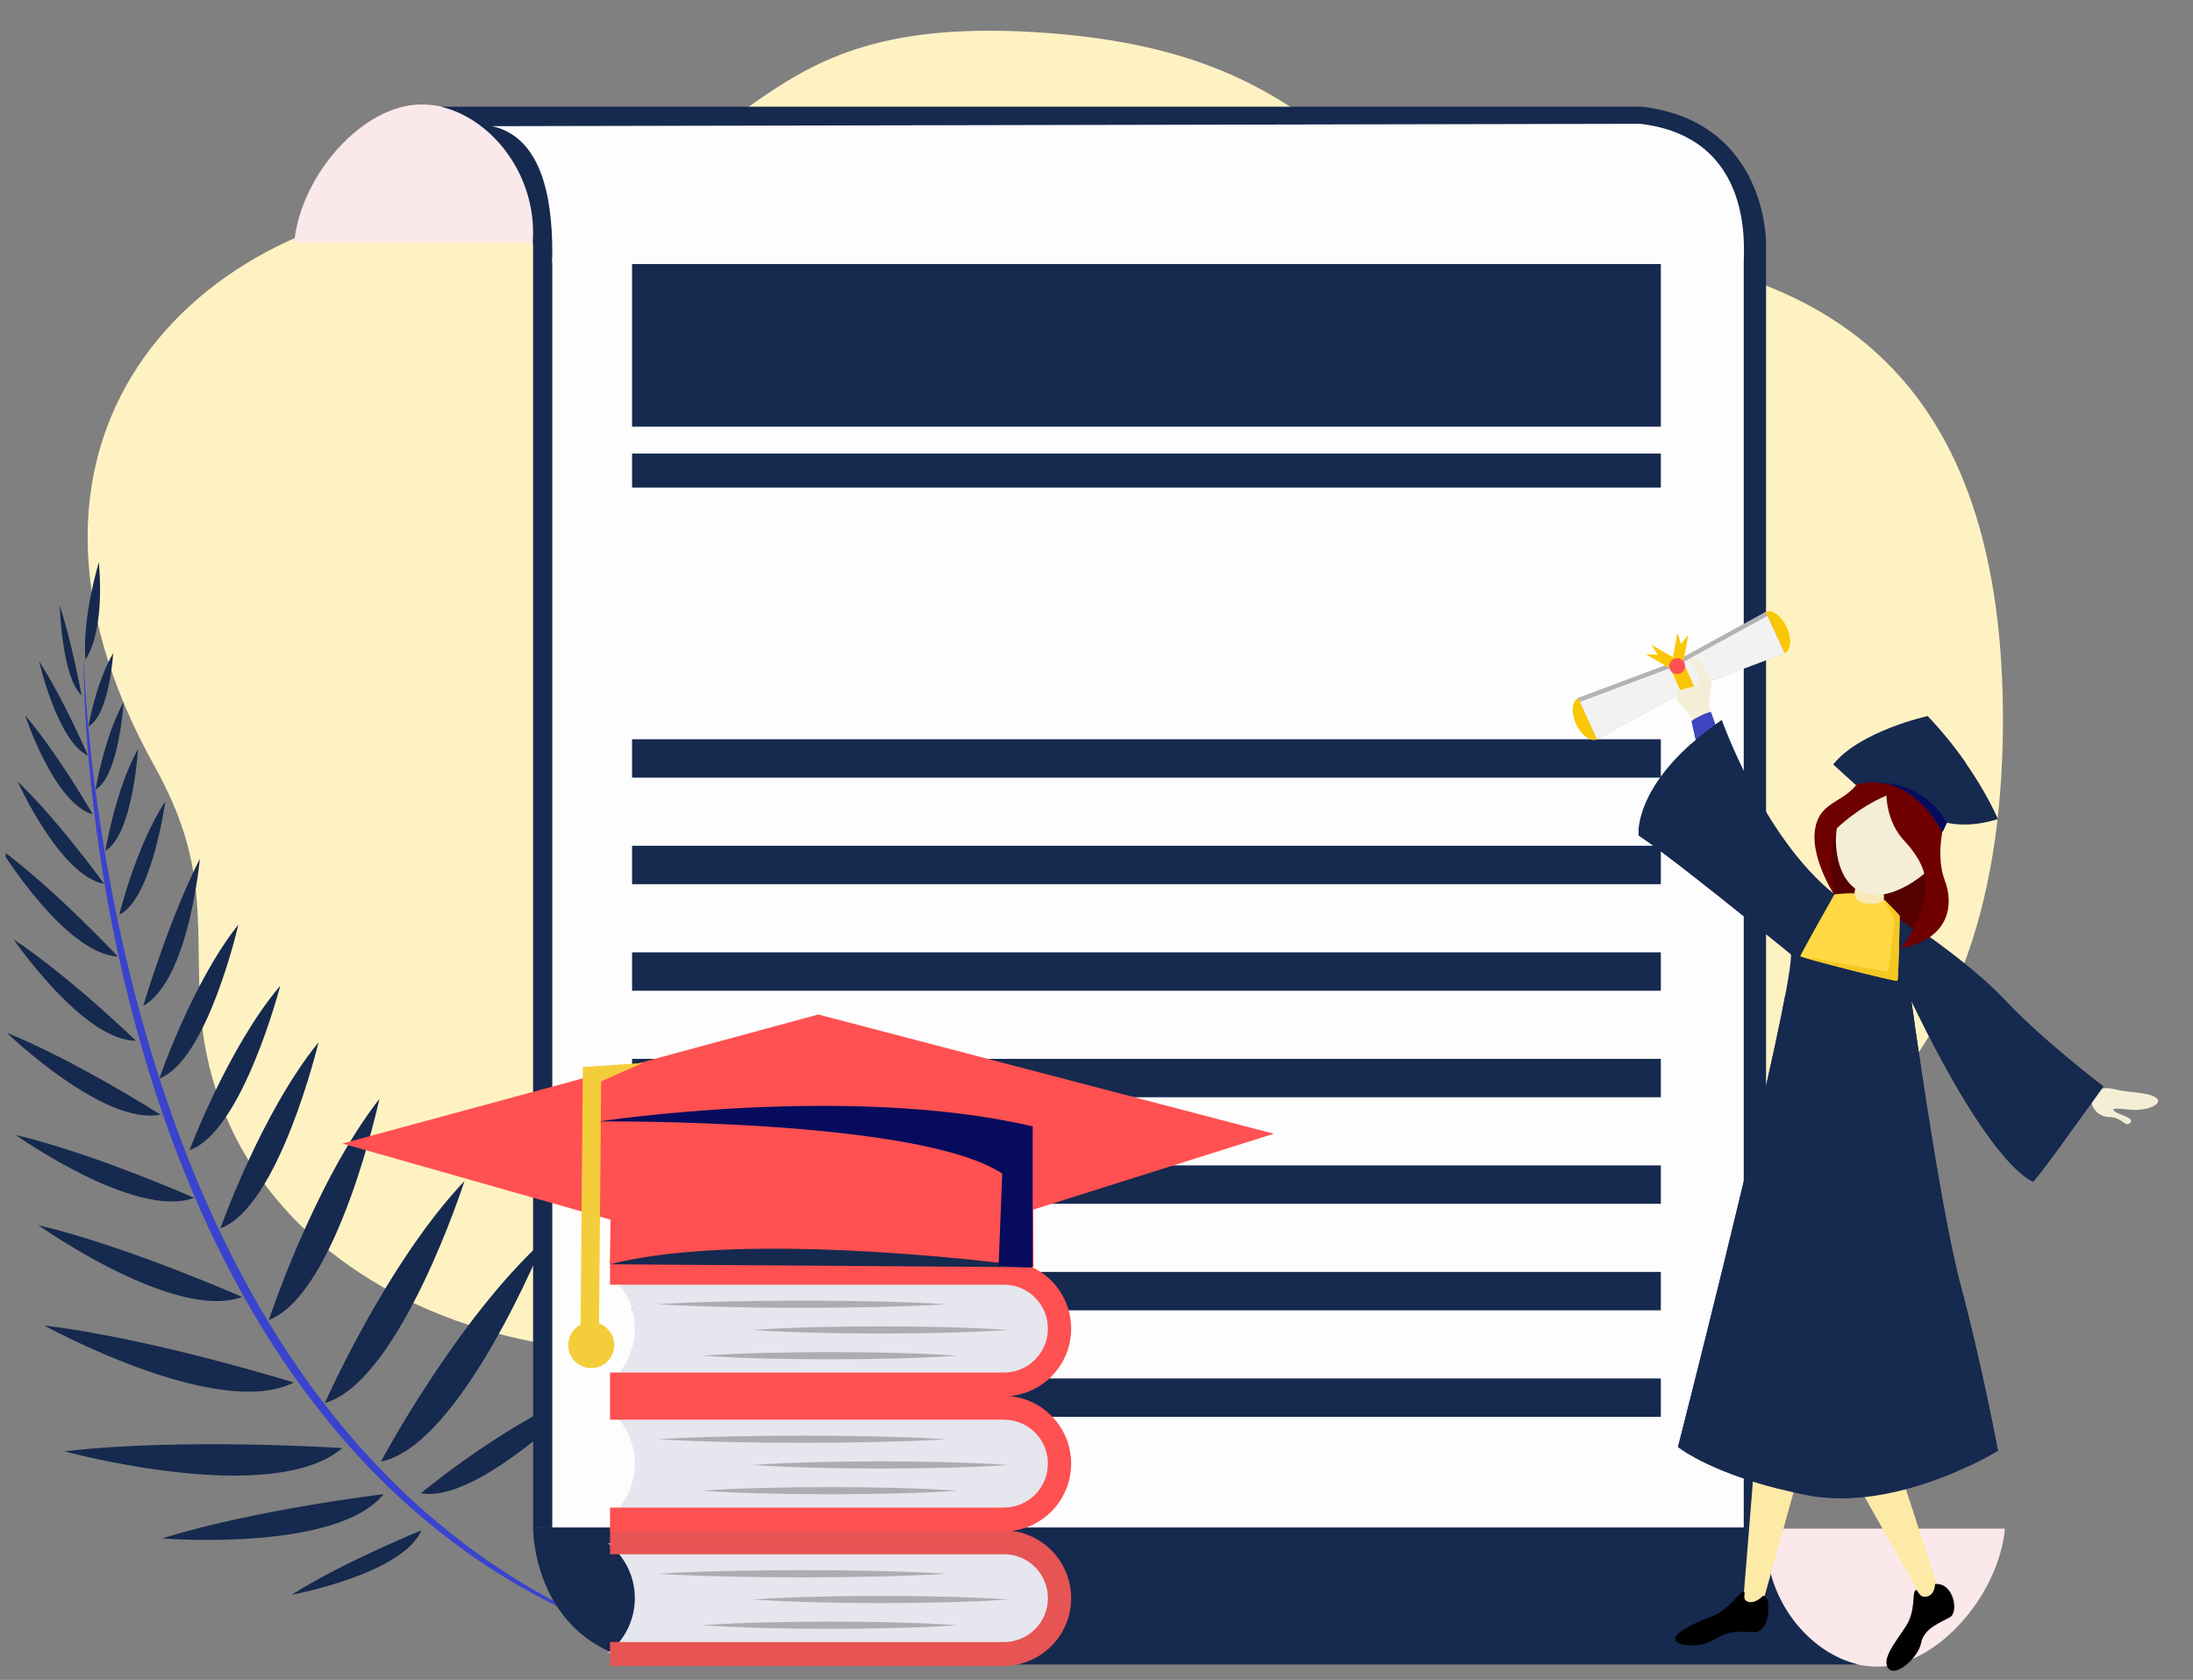 <svg width="235" height="180" viewBox="0 0 235 180" fill="none" xmlns="http://www.w3.org/2000/svg">
<rect x="0" y="0" width="235" height="180" fill="#808080" stroke="none"/>
<g clip-path="url(#clip0_266_4269)">
<path d="M94.098 139.753C61.617 153.456 22.766 138.717 21.412 107.008C21.014 97.926 22.129 92.19 16.636 82.231C-3.586 46.061 21.89 21.761 51.585 21.204C83.271 20.646 76.823 1.446 110.737 3.437C146.165 5.509 141.866 24.311 171.083 26.701C195.604 28.772 214.87 39.926 214.631 77.769C214.392 117.445 192.181 137.442 147.757 126.289C124.033 120.473 98.796 137.761 94.098 139.753Z" fill="#FFF2C2"/>
<path d="M69.75 176.136L67.854 175.424C67.538 175.304 67.221 175.19 66.907 175.065L65.974 174.672C65.353 174.408 64.725 174.161 64.11 173.887L62.274 173.035C59.848 171.857 57.463 170.594 55.193 169.144C54.907 168.966 54.618 168.795 54.334 168.614L53.494 168.054L52.654 167.494C52.373 167.309 52.092 167.124 51.823 166.923L50.185 165.74C49.91 165.549 49.651 165.333 49.384 165.128L48.588 164.508C46.481 162.835 44.438 161.082 42.528 159.188C42.288 158.953 42.04 158.727 41.807 158.486L41.105 157.762C40.64 157.277 40.16 156.805 39.716 156.301L38.358 154.81L37.047 153.278C35.323 151.215 33.685 149.082 32.151 146.873C30.617 144.664 29.177 142.392 27.822 140.069C26.466 137.747 25.218 135.362 24.038 132.944C22.858 130.527 21.757 128.069 20.74 125.578C19.723 123.087 18.778 120.563 17.905 118.016C16.156 112.921 14.701 107.726 13.465 102.479C12.85 99.855 12.305 97.213 11.805 94.561C11.305 91.908 10.875 89.247 10.495 86.579C9.723 81.238 9.181 75.86 8.963 70.461C8.956 71.813 8.993 73.164 9.044 74.514C9.095 75.864 9.181 77.214 9.274 78.562C9.368 79.911 9.484 81.258 9.61 82.604C9.735 83.95 9.879 85.295 10.042 86.638C10.367 89.323 10.754 92.001 11.204 94.67C11.653 97.339 12.169 99.996 12.754 102.639C13.339 105.285 13.991 107.913 14.709 110.523C15.427 113.133 16.214 115.725 17.071 118.298C17.93 120.867 18.882 123.406 19.899 125.919C20.916 128.432 22.006 130.915 23.202 133.351C24.398 135.787 25.667 138.184 27.038 140.526C28.409 142.868 29.873 145.154 31.432 147.376C32.992 149.598 34.672 151.733 36.428 153.803L37.764 155.338L39.149 156.83C39.604 157.333 40.095 157.803 40.571 158.287L41.289 159.008C41.526 159.25 41.781 159.475 42.026 159.711C43.987 161.587 46.054 163.349 48.217 164.989C50.365 166.644 52.631 168.144 54.957 169.533C59.622 172.287 64.585 174.503 69.75 176.136Z" fill="#3A43CE"/>
<path d="M10.599 60.238C11.256 68.137 9.147 70.666 9.147 70.666C8.809 66.021 10.599 60.238 10.599 60.238ZM6.399 64.877C7.716 68.866 8.743 74.509 8.743 74.509C6.621 72.553 6.399 64.877 6.399 64.877ZM4.193 70.855C6.826 74.929 9.429 80.965 9.429 80.965C6.156 79.451 4.193 70.855 4.193 70.855ZM2.696 76.654C6.258 80.836 9.94 87.254 9.94 87.254C5.8 86.099 2.696 76.654 2.696 76.654ZM1.882 83.727C6.318 87.979 11.159 94.703 11.159 94.703C6.451 93.872 1.882 83.727 1.882 83.727ZM12.625 102.486C6.971 102.222 0.072 90.999 0.072 90.999C5.924 95.32 12.625 102.486 12.625 102.486ZM14.564 111.511C8.904 111.526 1.461 100.656 1.461 100.656C7.518 104.684 14.564 111.511 14.564 111.511ZM0.733 110.66C8.12 113.649 17.185 119.423 17.185 119.423C11.114 120.686 0.733 110.66 0.733 110.66ZM1.681 121.608C10.117 123.617 20.811 128.348 20.811 128.348C14.487 130.698 1.681 121.608 1.681 121.608ZM4.106 131.272C13.733 133.565 25.94 138.966 25.94 138.966C18.721 141.647 4.106 131.272 4.106 131.272ZM4.734 142.026C16.378 143.426 31.476 148.135 31.476 148.135C23.338 152.266 4.734 142.026 4.734 142.026ZM36.684 155.161C29.149 161.589 6.91 155.509 6.91 155.509C19.551 154.028 36.684 155.161 36.684 155.161ZM17.367 164.839C27.251 161.758 41.114 160.094 41.114 160.094C36.054 166.361 17.367 164.839 17.367 164.839ZM31.256 170.878C36.861 167.321 45.165 163.976 45.165 163.976C43.08 168.701 31.256 170.878 31.256 170.878ZM15.348 107.774C15.348 107.774 18.129 98.451 21.415 92.026C21.413 92.026 20.251 105.04 15.348 107.774ZM9.471 77.836C9.471 77.836 10.296 73.086 12.129 69.982C12.129 69.985 11.729 76.617 9.471 77.836ZM10.237 84.607C10.237 84.607 11.178 78.943 13.242 75.239C13.242 75.239 12.771 83.147 10.237 84.607ZM11.288 91.166C11.288 91.166 12.386 84.561 14.793 80.242C14.793 80.242 14.244 89.463 11.288 91.166ZM12.783 98.007C12.783 98.007 14.6 90.587 17.71 85.88C17.71 85.88 16.291 96.327 12.783 98.007ZM17.08 115.561C17.08 115.561 20.57 105.32 25.545 99.068C25.542 99.068 22.237 113.624 17.08 115.561ZM20.309 123.234C20.309 123.234 24.431 112.234 30.034 105.61C30.034 105.61 25.973 121.301 20.309 123.234ZM23.619 131.615C23.619 131.615 28.001 119.215 34.134 111.683C34.134 111.683 29.916 129.332 23.619 131.615ZM28.804 141.442C28.804 141.442 33.64 126.75 40.659 117.739C40.659 117.739 36.152 138.595 28.804 141.442ZM34.816 150.319C34.816 150.319 41.437 135.326 49.771 126.549C49.771 126.549 42.859 148.078 34.816 150.319ZM40.815 156.614C40.815 156.614 48.915 141.395 58.335 132.83C58.332 132.83 49.426 154.884 40.815 156.614ZM45.109 159.993C45.109 159.993 54.757 151.958 63.466 148.772C63.466 148.77 51.392 161.191 45.109 159.993Z" fill="#16294f"/>
<path d="M57.124 24.911C57.124 25.271 57.111 25.628 57.088 25.982H31.529C32.219 18.749 38.884 11.196 45.149 11.196C51.763 11.196 57.124 17.335 57.124 24.911Z" fill="#fbe8ea"/>
<path d="M189.25 26.056V25.983C189.226 24.665 188.648 12.887 175.885 11.428H47.212C52.416 12.611 57.124 18.197 57.124 24.91C57.124 25.271 57.113 25.628 57.091 25.981C57.103 26.024 57.114 26.067 57.124 26.109V163.671H189.25V26.108C189.25 26.108 189.251 26.088 189.25 26.056Z" fill="#16294f"/>
<path d="M186.858 28.127V28.057C186.834 26.783 188.057 14.674 175.724 13.264L52.742 13.52C57.772 14.663 59.183 20.531 59.183 27.017C59.183 27.365 59.172 27.71 59.15 28.052C59.162 28.093 59.173 28.135 59.183 28.175V164.406H186.858V28.178C186.858 28.178 186.859 28.158 186.858 28.127Z" fill="#FDFDFD"/>
<path d="M189.251 164.863C189.251 164.502 189.263 164.146 189.287 163.792H214.848C214.159 171.025 207.493 178.577 201.229 178.577C194.612 178.575 189.251 172.437 189.251 164.863Z" fill="#fbe8ea"/>
<path d="M57.124 163.666H189.249C189.26 163.707 189.27 163.749 189.283 163.793C189.26 164.148 189.249 164.504 189.249 164.865C189.249 171.577 193.958 177.164 199.162 178.347H70.489C56.97 176.8 57.124 163.666 57.124 163.666Z" fill="#16294f"/>
<path d="M177.974 28.289H67.732V45.718H177.974V28.289Z" fill="#16294f"/>
<path d="M177.974 48.596H67.732V52.24H177.974V48.596Z" fill="#16294f"/>
<path d="M177.974 79.21H67.732V83.324H177.974V79.21Z" fill="#16294f"/>
<path d="M177.974 90.625H67.732V94.739H177.974V90.625Z" fill="#16294f"/>
<path d="M177.974 102.04H67.732V106.154H177.974V102.04Z" fill="#16294f"/>
<path d="M177.974 113.456H67.732V117.569H177.974V113.456Z" fill="#16294f"/>
<path d="M177.974 124.87H67.732V128.984H177.974V124.87Z" fill="#16294f"/>
<path d="M177.974 136.285H67.732V140.399H177.974V136.285Z" fill="#16294f"/>
<path d="M177.974 147.7H67.732V151.814H177.974V147.7Z" fill="#16294f"/>
<path d="M199.571 159.907C199.656 160.227 206.806 172.685 206.806 172.685L207.833 170.632L203.728 158.009C203.728 158.009 198.956 157.598 199.571 159.907ZM192.438 159.035L188.846 171.915L186.948 172.069L186.794 171.659L188.026 156.417C188.026 156.417 193.157 157.086 192.438 159.035Z" fill="#FCEAA6"/>
<path d="M188.897 171.009C188.897 171.009 188.094 171.881 187.324 171.624C186.554 171.368 187.187 170.615 186.828 170.53C186.468 170.445 185.423 172.462 183.321 173.25C181.22 174.037 179.404 174.994 179.524 175.676C179.644 176.358 182.176 176.617 183.646 175.711C185.117 174.804 185.973 174.753 187.888 174.889C189.804 175.026 189.855 170.735 188.897 171.009ZM207.354 169.726C207.354 169.726 207.371 170.923 206.43 171.077C205.489 171.231 205.575 170.119 205.233 170.427C204.89 170.735 205.301 172.598 204.241 174.241C203.181 175.884 201.59 177.73 202.342 178.757C203.094 179.784 205.558 177.645 205.865 176.038C206.173 174.43 208.037 173.831 208.979 173.266C209.92 172.702 209.338 169.537 207.354 169.726Z" fill="black"/>
<path d="M191.235 70C191.926 69.683 192.031 68.436 191.471 67.215C190.91 65.994 189.897 65.26 189.207 65.577C188.517 65.893 188.411 67.14 188.971 68.361C189.532 69.583 190.545 70.316 191.235 70Z" fill="#FAC706"/>
<path d="M171.151 79.213C171.842 78.896 171.947 77.649 171.387 76.428C170.827 75.207 169.813 74.473 169.123 74.79C168.433 75.106 168.327 76.353 168.887 77.574C169.448 78.796 170.461 79.529 171.151 79.213Z" fill="#FAC706"/>
<path d="M191.229 69.998L189.195 65.565L180.036 70.59L179.483 70.894L178.911 71.108L169.108 74.779L171.142 79.212L180.183 74.257L180.851 73.891L181.576 73.619L191.229 69.998Z" fill="#B3B3B3"/>
<path d="M191.23 69.997L189.392 65.991L180.233 71.016L179.68 71.32L179.107 71.534L169.305 75.205L171.143 79.211L180.183 74.257L180.851 73.891L181.577 73.618L191.23 69.997Z" fill="#F2F2F2"/>
<path d="M180.383 70.942L180.919 68.022L180.914 68.021L180.132 69.015L179.756 67.807L179.751 67.806L179.215 70.726L180.383 70.942Z" fill="#FAC706"/>
<path d="M178.933 71.607L176.37 70.109L176.373 70.105L177.636 70.16L176.966 69.088L176.968 69.083L179.532 70.582L178.933 71.607Z" fill="#FAC706"/>
<path d="M181.584 73.615L180.249 70.704C180.133 70.614 179.997 70.555 179.853 70.532C179.708 70.51 179.56 70.525 179.424 70.576L179.318 70.625C179.182 70.698 179.068 70.807 178.989 70.94C178.911 71.074 178.87 71.226 178.871 71.381L180.187 74.251L180.856 73.884L181.584 73.615Z" fill="#FAC706"/>
<path d="M180.499 71.021C180.409 70.825 180.248 70.67 180.049 70.588C179.849 70.506 179.626 70.503 179.424 70.58C179.406 70.586 179.388 70.594 179.37 70.602C179.352 70.611 179.335 70.619 179.319 70.628C179.129 70.731 178.986 70.903 178.918 71.107C178.849 71.312 178.862 71.535 178.951 71.731C179.001 71.84 179.073 71.937 179.163 72.015C179.31 72.144 179.496 72.219 179.691 72.227C179.886 72.235 180.077 72.176 180.234 72.059C180.39 71.943 180.502 71.776 180.55 71.587C180.599 71.398 180.581 71.198 180.499 71.021Z" fill="#FF5151"/>
<path d="M183.339 76.281C183.339 76.281 182.963 76.041 183.202 74.605C183.442 73.168 183.649 73.2 182.621 71.629C181.592 70.058 181.252 70.431 181.152 70.636C181.052 70.841 182.361 72.598 182.064 73.191C181.768 73.783 179.783 73.601 179.624 74.445C179.464 75.288 181.175 76.11 181.585 77.752C181.996 79.394 183.339 76.281 183.339 76.281Z" fill="#F4EED7"/>
<path d="M183.339 76.282C183.339 76.282 184.023 77.981 183.955 78.369C183.886 78.756 181.811 79.737 181.811 79.737C181.811 79.737 181.264 77.388 181.264 77.274C181.264 77.16 182.837 76.316 183.339 76.282Z" fill="#3D45BF"/>
<path d="M224.8 116.797C224.8 116.797 225.439 116.387 226.693 116.729C227.948 117.071 230.274 117.002 231.072 117.641C231.87 118.279 230.068 119.146 227.925 118.873C225.781 118.599 226.396 119.055 227.172 119.374C227.948 119.693 228.7 119.922 228.221 120.355C227.743 120.788 227.354 119.693 226.055 119.693C224.755 119.693 224.025 118.53 224.116 117.801C224.141 117.591 224.216 117.39 224.335 117.215C224.454 117.04 224.613 116.897 224.8 116.797Z" fill="#F4EED7"/>
<path d="M187.124 98.383C189.852 100.577 191.927 102.278 191.927 102.278C191.927 102.963 191.735 104.312 191.4 106.146C189.069 118.883 179.816 155.029 179.816 155.029C179.816 155.029 182.839 157.549 190.71 159.549C191.54 159.762 192.425 159.966 193.364 160.161C200.009 161.546 207.121 158.915 211.048 157.055C212.942 156.158 214.095 155.441 214.095 155.441C214.095 155.441 212.35 146.101 210.092 137.685C207.834 129.269 204.824 107.238 204.824 107.238C213.65 125.575 217.892 126.601 217.892 126.601C218.305 126.161 219.602 124.43 221.005 122.514C223.094 119.664 225.418 116.41 225.418 116.41C225.418 116.41 218.85 111.415 214.882 107.173C210.914 102.931 203.57 98.165 203.57 98.165L201.13 99.1L196.58 95.827C188.951 89.749 184.504 77.137 184.504 77.137C183.38 77.912 182.304 78.754 181.281 79.656C175.037 85.206 175.609 89.521 175.609 89.521C178.023 91.13 183.236 95.255 187.124 98.383Z" fill="#16294f"/>
<path d="M192.927 102.462C192.927 102.462 200.546 103.513 203.009 112.647C205.09 120.364 209.296 145.301 211.046 157.058C212.94 156.161 214.093 155.444 214.093 155.444C214.093 155.444 212.348 146.104 210.09 137.688C207.832 129.272 204.822 107.241 204.822 107.241L201.572 102.589L192.927 102.462Z" fill="#16294f"/>
<path d="M204.822 107.241C213.648 125.578 217.891 126.604 217.891 126.604C218.303 126.164 219.6 124.433 221.004 122.517C218.394 120.813 211.853 116.069 204.822 107.241ZM190.71 159.552C186.795 145.95 190.04 116.675 191.399 106.149C189.068 118.885 179.816 155.032 179.816 155.032C179.816 155.032 182.839 157.552 190.71 159.552ZM175.608 89.52C178.022 91.129 183.235 95.254 187.123 98.382C181.514 89.583 181.184 82.256 181.28 79.656C175.036 85.206 175.608 89.52 175.608 89.52Z" fill="#16294f"/>
<path d="M205.318 99.715L201.47 97.097L196.578 95.826C196.578 95.826 195.109 90.682 195.928 88.63C196.748 86.578 202.599 84.217 202.599 84.217L205.062 89.553C205.062 89.553 207.525 91.916 207.32 94.121C207.115 96.325 206.755 98.741 205.318 99.715Z" fill="#560000"/>
<path d="M208.347 88.118C208.347 88.118 207.371 91.659 208.398 94.328C209.425 96.996 208.86 100.639 203.677 101.614C203.677 101.614 207.062 97.441 206.191 93.626C205.321 89.812 201.913 93.301 202.155 85.244L196.855 88.734C196.855 88.734 195.315 92.223 196.958 96.534C196.958 96.534 193.981 92.223 194.494 88.888C195.007 85.553 197.984 86.168 199.472 83.243C200.96 80.318 208.808 85.553 208.347 88.118Z" fill="#6E0000"/>
<path d="M201.829 95.542C201.829 95.542 202.017 96.619 201.692 97.047C201.367 97.475 198.939 97.32 198.733 96.979C198.527 96.637 198.802 95.029 198.887 94.824C198.972 94.619 201.915 94.84 201.829 95.542Z" fill="#F7E9B5"/>
<path d="M202.154 85.244C202.154 85.244 202.12 88.016 204.07 90.102C206.02 92.189 206.191 93.626 206.191 93.626C206.191 93.626 202.496 96.876 199.52 95.61C196.545 94.344 196.578 89.829 196.852 88.734C196.852 88.734 199.11 86.51 202.154 85.244Z" fill="#F4EED7"/>
<path d="M192.918 102.453C192.918 102.453 192.918 102.459 192.927 102.463C193.266 102.7 203.182 105.209 203.317 105.098C203.452 104.988 203.568 98.279 203.568 98.165C203.568 98.052 201.903 96.386 201.903 96.386C201.903 96.386 201.812 96.888 200.284 96.842C198.756 96.797 198.733 95.771 198.733 95.771C198.687 95.611 196.578 95.828 196.578 95.828C196.578 95.828 192.918 102.293 192.918 102.453Z" fill="#FFD844"/>
<path d="M192.918 102.452L192.927 102.462C193.266 102.699 203.182 105.208 203.317 105.097C203.452 104.987 203.568 98.278 203.568 98.164C203.568 98.051 201.903 96.385 201.903 96.385L203.009 98.552L202.359 104.128L192.918 102.452Z" fill="#F4C821"/>
<path d="M196.441 81.909L198.868 84.115C198.868 84.115 199.89 83.692 201.396 83.86C203.261 84.065 205.863 85.174 208.173 89.112L208.629 88.154C208.629 88.154 210.91 88.787 214.091 87.761C214.091 87.761 213.023 85.162 210.635 81.736C209.402 79.965 208.036 78.291 206.548 76.728C206.548 76.728 199.315 78.319 196.441 81.909Z" fill="#16294f"/>
<path d="M201.398 83.858C203.263 84.064 205.865 85.173 208.176 89.11L208.631 88.152C208.631 88.152 206.576 83.956 201.398 83.858Z" fill="#060B5E"/>
<path d="M208.631 88.153C208.599 88.07 206.939 83.659 210.637 81.735C209.404 79.965 208.038 78.29 206.55 76.728C206.55 76.728 204.452 81.874 208.631 88.153Z" fill="#16294f"/>
<path d="M113.416 171.239C113.416 172.01 113.264 172.773 112.969 173.485C112.675 174.197 112.242 174.844 111.698 175.389C111.153 175.934 110.506 176.366 109.794 176.661C109.082 176.956 108.319 177.107 107.549 177.107H65.165C66.057 176.411 66.778 175.521 67.275 174.504C67.771 173.487 68.029 172.371 68.029 171.239C68.029 170.108 67.771 168.991 67.275 167.975C66.778 166.958 66.057 166.068 65.165 165.372H107.549C108.32 165.372 109.083 165.524 109.795 165.818C110.506 166.113 111.153 166.546 111.698 167.091C112.243 167.635 112.675 168.282 112.969 168.994C113.264 169.706 113.416 170.469 113.416 171.239Z" fill="#E5E6EE"/>
<path d="M107.587 178.506H65.369V175.946H107.587C108.835 175.946 110.032 175.45 110.915 174.568C111.797 173.685 112.293 172.488 112.293 171.24C112.293 169.992 111.797 168.795 110.915 167.912C110.032 167.029 108.835 166.534 107.587 166.534H65.369V163.974H107.587C109.502 163.992 111.333 164.766 112.681 166.126C114.029 167.487 114.785 169.325 114.785 171.24C114.785 173.156 114.029 174.993 112.681 176.354C111.333 177.715 109.502 178.488 107.587 178.506Z" fill="#E65454"/>
<path d="M85.966 169.01C88.546 169.01 91.126 168.982 93.705 168.927C96.284 168.867 98.864 168.787 101.444 168.626C98.864 168.465 96.284 168.385 93.705 168.324C91.126 168.263 88.546 168.242 85.966 168.242C83.387 168.243 80.807 168.268 78.228 168.325C75.649 168.382 73.069 168.466 70.489 168.626C73.069 168.786 75.648 168.865 78.228 168.927C80.808 168.988 83.387 169.009 85.966 169.01ZM94.355 170.999C92.071 170.999 89.787 171.027 87.503 171.082C85.219 171.141 82.934 171.224 80.65 171.383C82.934 171.542 85.219 171.624 87.503 171.683C89.787 171.743 92.071 171.766 94.355 171.767C96.64 171.767 98.923 171.741 101.207 171.685C103.492 171.629 105.776 171.542 108.06 171.383C105.776 171.222 103.492 171.14 101.207 171.081C98.923 171.021 96.64 170.998 94.355 170.999ZM88.92 173.756C86.635 173.756 84.351 173.783 82.067 173.839C79.783 173.898 77.499 173.98 75.215 174.139C77.499 174.298 79.783 174.381 82.067 174.44C84.352 174.5 86.636 174.523 88.92 174.523C91.204 174.524 93.488 174.498 95.772 174.442C98.057 174.385 100.341 174.299 102.625 174.139C100.341 173.979 98.057 173.897 95.772 173.837C93.488 173.778 91.205 173.755 88.92 173.756Z" fill="#ACACB3"/>
<path d="M113.416 156.826C113.416 157.596 113.264 158.359 112.969 159.071C112.675 159.783 112.242 160.43 111.698 160.975C111.153 161.52 110.506 161.952 109.794 162.247C109.082 162.542 108.319 162.694 107.549 162.694H65.165C66.057 161.998 66.778 161.107 67.275 160.091C67.771 159.074 68.029 157.957 68.029 156.826C68.029 155.694 67.771 154.578 67.275 153.561C66.778 152.544 66.057 151.654 65.165 150.958H107.549C108.32 150.958 109.083 151.11 109.795 151.405C110.506 151.7 111.153 152.132 111.698 152.677C112.243 153.222 112.675 153.869 112.969 154.581C113.264 155.292 113.416 156.055 113.416 156.826Z" fill="#E5E6EE"/>
<path d="M107.587 164.093H65.369V161.533H107.587C108.835 161.533 110.032 161.037 110.915 160.154C111.797 159.272 112.293 158.074 112.293 156.826C112.293 155.578 111.797 154.381 110.915 153.498C110.032 152.616 108.835 152.12 107.587 152.12H65.369V149.561H107.587C109.502 149.579 111.333 150.352 112.681 151.713C114.029 153.073 114.785 154.911 114.785 156.827C114.785 158.742 114.029 160.58 112.681 161.941C111.333 163.301 109.502 164.075 107.587 164.093Z" fill="#FF5151"/>
<path d="M85.966 154.596C88.546 154.596 91.126 154.568 93.705 154.514C96.284 154.45 98.864 154.373 101.444 154.212C98.864 154.051 96.284 153.971 93.705 153.91C91.126 153.849 88.546 153.828 85.966 153.828C83.387 153.829 80.807 153.854 78.228 153.911C75.649 153.968 73.069 154.052 70.489 154.212C73.069 154.372 75.648 154.451 78.228 154.513C80.808 154.574 83.387 154.595 85.966 154.596ZM94.355 156.585C92.071 156.585 89.787 156.613 87.503 156.668C85.219 156.727 82.934 156.81 80.65 156.969C82.934 157.128 85.219 157.21 87.503 157.269C89.787 157.329 92.071 157.352 94.355 157.352C96.64 157.353 98.923 157.327 101.207 157.271C103.492 157.215 105.776 157.128 108.06 156.969C105.776 156.808 103.492 156.726 101.207 156.667C98.923 156.607 96.64 156.584 94.355 156.585ZM88.92 159.342C86.635 159.342 84.351 159.369 82.067 159.425C79.783 159.484 77.499 159.566 75.215 159.725C77.499 159.884 79.783 159.967 82.067 160.026C84.352 160.086 86.636 160.109 88.92 160.109C91.204 160.11 93.488 160.084 95.772 160.027C98.057 159.971 100.341 159.885 102.625 159.725C100.341 159.565 98.057 159.483 95.772 159.423C93.488 159.364 91.205 159.341 88.92 159.342Z" fill="#ACACB3"/>
<path d="M113.416 142.359C113.416 143.13 113.264 143.893 112.969 144.605C112.675 145.316 112.242 145.963 111.698 146.508C111.153 147.053 110.506 147.485 109.794 147.78C109.082 148.075 108.319 148.227 107.549 148.227H65.165C66.057 147.531 66.778 146.641 67.275 145.624C67.771 144.607 68.029 143.491 68.029 142.359C68.029 141.228 67.771 140.111 67.275 139.094C66.778 138.078 66.057 137.187 65.165 136.491H107.549C108.32 136.491 109.083 136.643 109.795 136.938C110.506 137.233 111.153 137.665 111.698 138.21C112.243 138.755 112.675 139.402 112.969 140.114C113.264 140.826 113.416 141.589 113.416 142.359Z" fill="#E5E6EE"/>
<path d="M107.587 149.625H65.369V147.065H107.587C108.835 147.065 110.032 146.569 110.915 145.687C111.797 144.804 112.293 143.607 112.293 142.359C112.293 141.111 111.797 139.914 110.915 139.031C110.032 138.149 108.835 137.653 107.587 137.653H65.369V135.093H107.587C109.502 135.111 111.333 135.885 112.681 137.245C114.029 138.606 114.785 140.444 114.785 142.359C114.785 144.275 114.029 146.113 112.681 147.473C111.333 148.834 109.502 149.607 107.587 149.625Z" fill="#FF5151"/>
<path d="M85.966 140.129C88.546 140.129 91.126 140.102 93.705 140.048C96.284 139.984 98.864 139.907 101.444 139.746C98.864 139.585 96.284 139.504 93.705 139.444C91.126 139.383 88.546 139.361 85.966 139.362C83.387 139.362 80.807 139.388 78.228 139.445C75.649 139.502 73.069 139.585 70.489 139.746C73.069 139.905 75.648 139.985 78.228 140.046C80.808 140.108 83.387 140.129 85.966 140.129ZM94.355 142.119C92.071 142.119 89.787 142.146 87.503 142.202C85.219 142.261 82.934 142.343 80.65 142.502C82.934 142.661 85.219 142.744 87.503 142.803C89.787 142.863 92.071 142.886 94.355 142.886C96.64 142.887 98.923 142.861 101.207 142.804C103.492 142.748 105.776 142.662 108.06 142.502C105.776 142.342 103.492 142.26 101.207 142.2C98.923 142.141 96.64 142.118 94.355 142.119ZM88.92 144.875C86.635 144.875 84.351 144.903 82.067 144.958C79.783 145.018 77.499 145.1 75.215 145.259C77.499 145.418 79.783 145.5 82.067 145.56C84.352 145.619 86.636 145.642 88.92 145.643C91.204 145.644 93.488 145.617 95.772 145.561C98.057 145.505 100.341 145.419 102.625 145.259C100.341 145.099 98.057 145.016 95.772 144.957C93.488 144.898 91.205 144.875 88.92 144.875Z" fill="#ACACB3"/>
<path d="M110.656 135.78L65.356 135.466L72.502 128.584L93.539 128.687C93.539 128.687 109.618 132.977 110.656 135.78Z" fill="#16294f"/>
<path d="M36.699 122.529L87.688 108.702L136.498 121.48L100.382 132.869L69.35 131.802L36.699 122.529Z" fill="#FF5151"/>
<path d="M110.66 120.689L110.755 135.76C110.755 135.76 109.44 135.576 107.221 135.321C98.816 134.354 77.433 132.362 65.353 135.467L65.592 119.859C65.592 119.859 91.56 115.954 110.66 120.689Z" fill="#FF5151"/>
<path d="M68.882 113.892L63.676 116.201L64.424 115.251L64.174 143.824L62.197 143.807L62.448 115.234L62.456 114.335L63.197 114.284L68.882 113.892Z" fill="#F4CD3A"/>
<path d="M63.356 146.591C64.719 146.591 65.823 145.487 65.823 144.125C65.823 142.762 64.719 141.658 63.356 141.658C61.994 141.658 60.89 142.762 60.89 144.125C60.89 145.487 61.994 146.591 63.356 146.591Z" fill="#F4CD3A"/>
<path d="M110.661 120.689L110.657 135.78C110.657 135.78 109.299 135.844 107.012 135.604L107.399 125.751C98.439 119.806 64.189 120.161 64.189 120.161C64.189 120.161 90.996 116.076 110.661 120.689Z" fill="#060B5E"/>
</g>
<defs>
<clipPath id="clip0_266_4269">
<rect width="233.78" height="180" fill="white" transform="translate(0.609)"/>
</clipPath>
</defs>
</svg>
